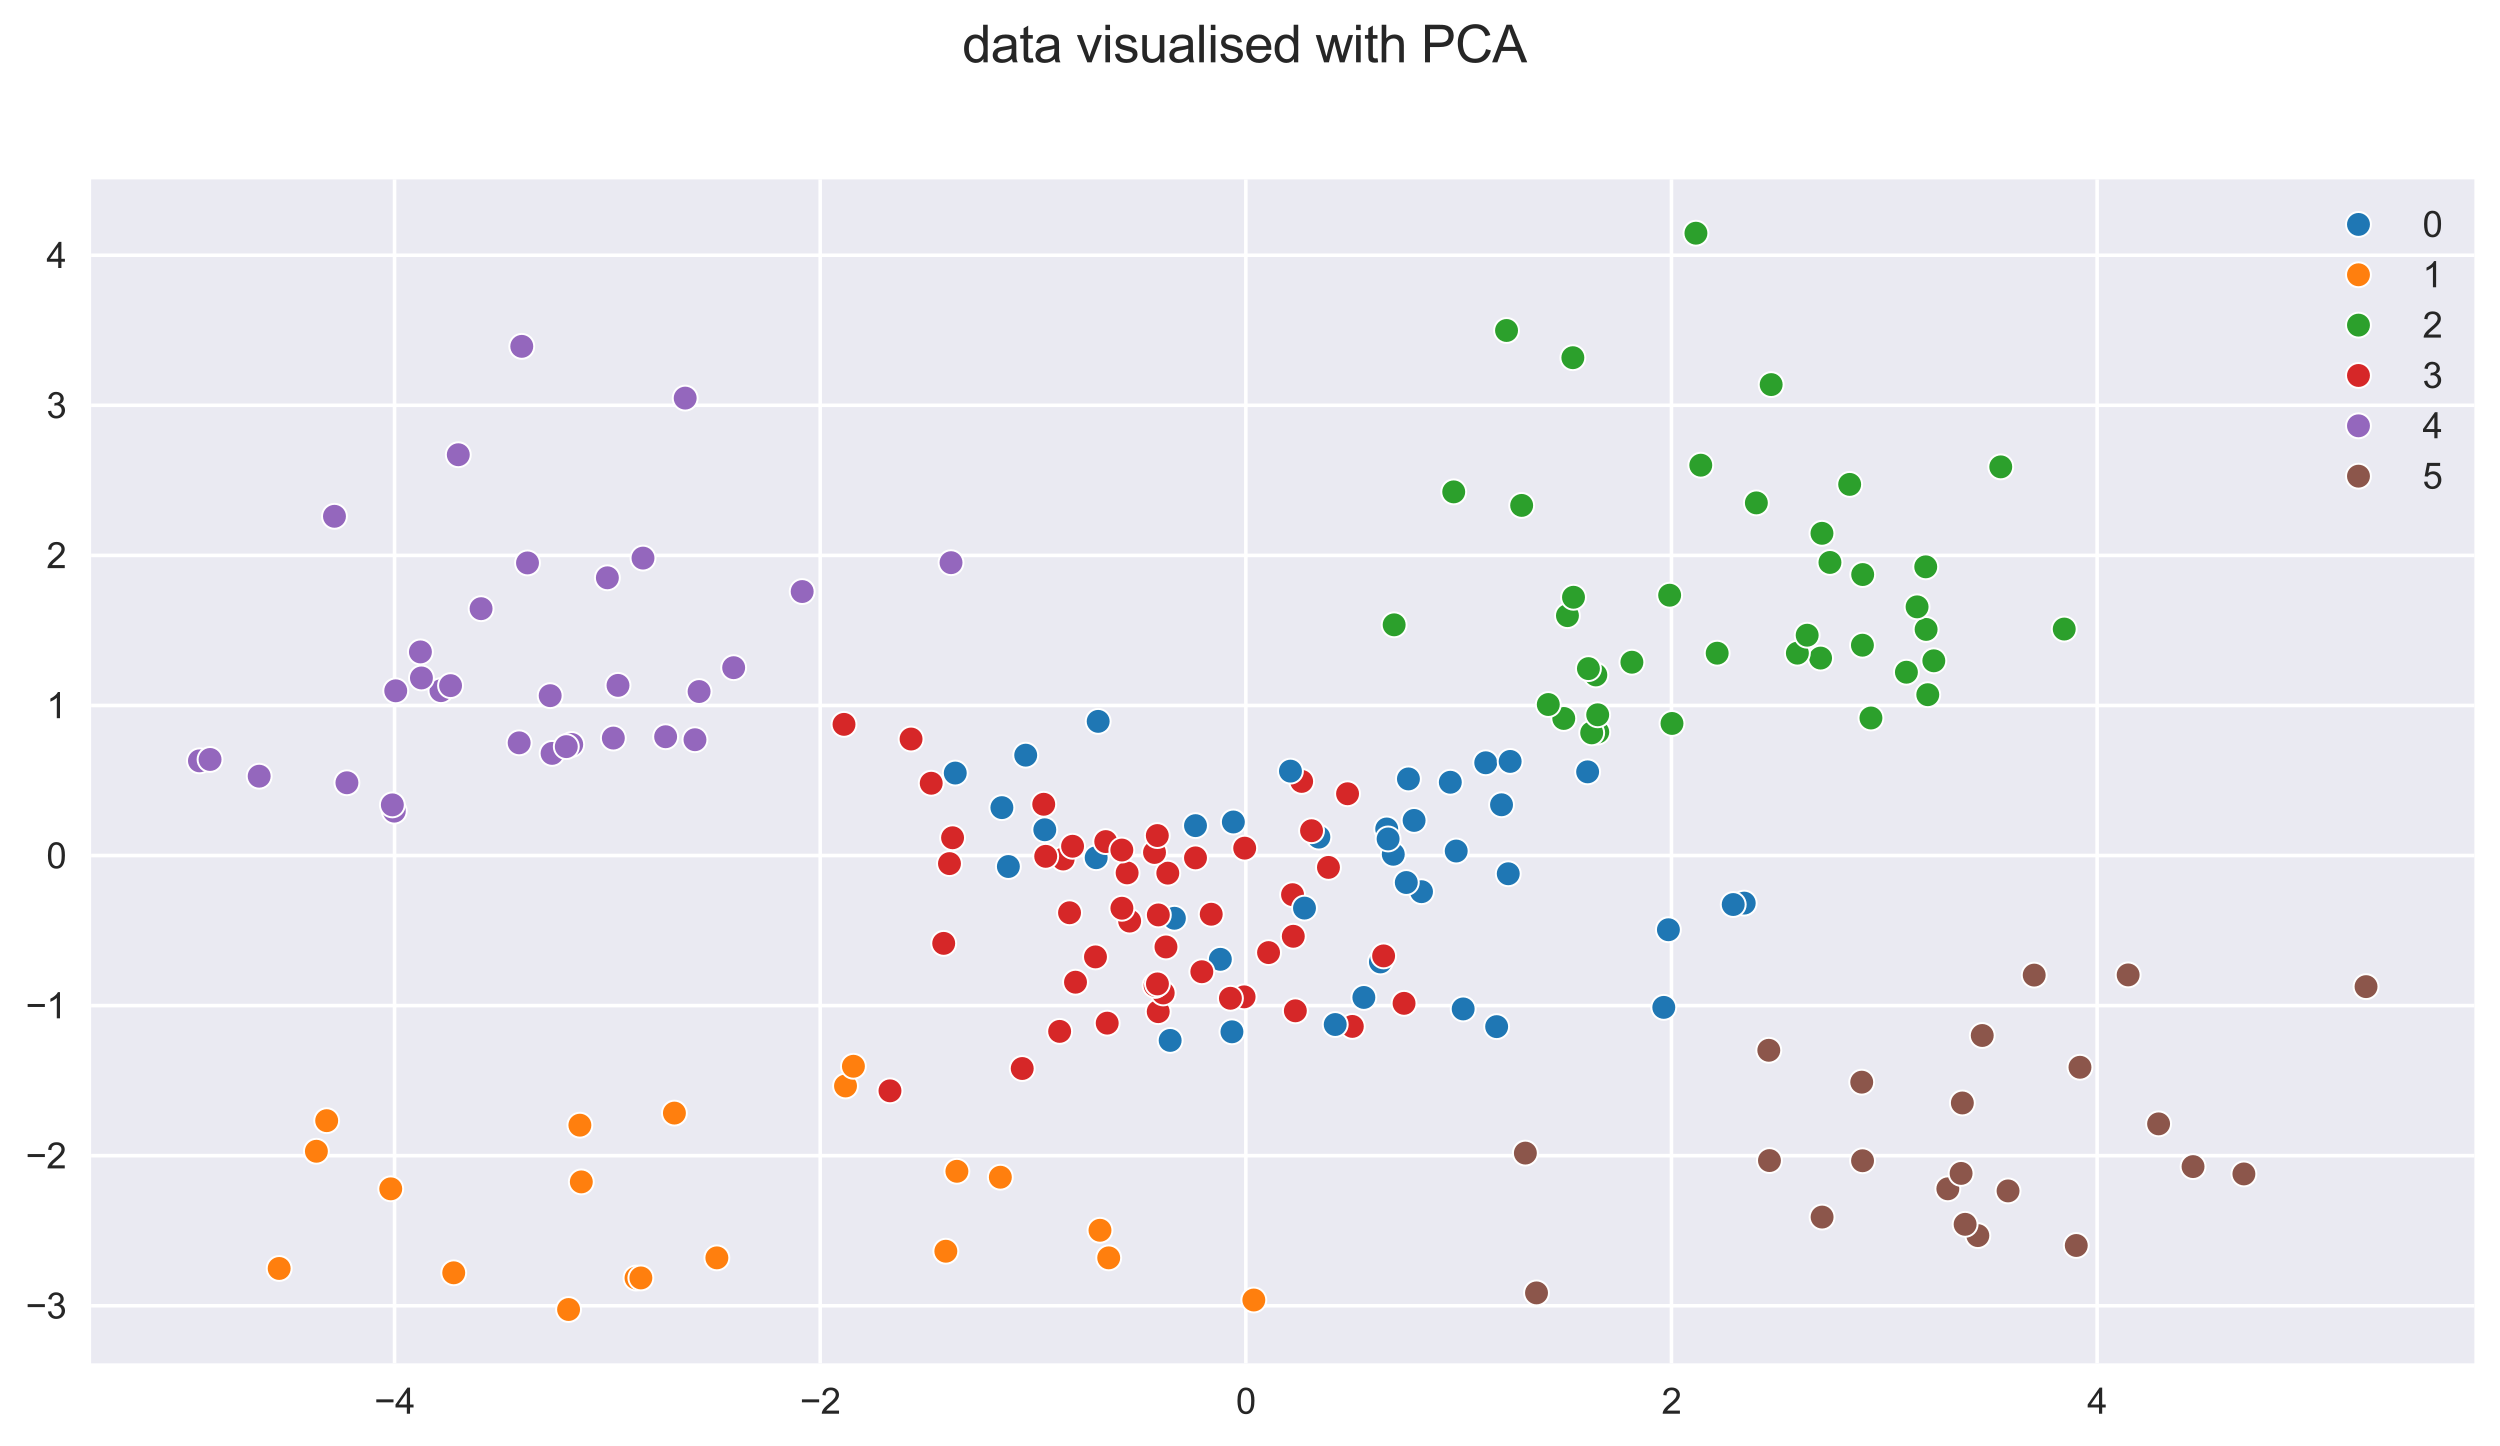 <?xml version="1.0" encoding="utf-8" standalone="no"?>
<!DOCTYPE svg PUBLIC "-//W3C//DTD SVG 1.1//EN"
  "http://www.w3.org/Graphics/SVG/1.1/DTD/svg11.dtd">
<svg xmlns:xlink="http://www.w3.org/1999/xlink" width="702.402pt" height="406.385pt" viewBox="0 0 702.402 406.385" xmlns="http://www.w3.org/2000/svg" version="1.1">
 <defs>
  <style type="text/css">*{stroke-linejoin: round; stroke-linecap: butt}</style>
 </defs>
 <g id="figure_1">
  <g id="patch_1">
   <path d="M 0 406.385 
L 702.402 406.385 
L 702.402 0 
L 0 0 
z
" style="fill: #ffffff"/>
  </g>
  <g id="axes_1">
   <g id="patch_2">
    <path d="M 25.602 383.04 
L 695.202 383.04 
L 695.202 50.4 
L 25.602 50.4 
z
" style="fill: #eaeaf2"/>
   </g>
   <g id="matplotlib.axis_1">
    <g id="xtick_1">
     <g id="line2d_1">
      <path d="M 110.854 383.04 
L 110.854 50.4 
" clip-path="url(#p7a81f9bb4f)" style="fill: none; stroke: #ffffff; stroke-linecap: round"/>
     </g>
     <g id="text_1">
      <!-- −4 -->
      <g style="fill: #262626" transform="translate(105.153 397.198) scale(0.1 -0.1)">
       <defs>
        <path id="ArialMT-2212" d="M 3381 1997 
L 356 1997 
L 356 2522 
L 3381 2522 
L 3381 1997 
z
" transform="scale(0.016)"/>
        <path id="ArialMT-34" d="M 2069 0 
L 2069 1097 
L 81 1097 
L 81 1613 
L 2172 4581 
L 2631 4581 
L 2631 1613 
L 3250 1613 
L 3250 1097 
L 2631 1097 
L 2631 0 
L 2069 0 
z
M 2069 1613 
L 2069 3678 
L 634 1613 
L 2069 1613 
z
" transform="scale(0.016)"/>
       </defs>
       <use xlink:href="#ArialMT-2212"/>
       <use xlink:href="#ArialMT-34" x="58.398"/>
      </g>
     </g>
    </g>
    <g id="xtick_2">
     <g id="line2d_2">
      <path d="M 230.441 383.04 
L 230.441 50.4 
" clip-path="url(#p7a81f9bb4f)" style="fill: none; stroke: #ffffff; stroke-linecap: round"/>
     </g>
     <g id="text_2">
      <!-- −2 -->
      <g style="fill: #262626" transform="translate(224.74 397.198) scale(0.1 -0.1)">
       <defs>
        <path id="ArialMT-32" d="M 3222 541 
L 3222 0 
L 194 0 
Q 188 203 259 391 
Q 375 700 629 1000 
Q 884 1300 1366 1694 
Q 2113 2306 2375 2664 
Q 2638 3022 2638 3341 
Q 2638 3675 2398 3904 
Q 2159 4134 1775 4134 
Q 1369 4134 1125 3890 
Q 881 3647 878 3216 
L 300 3275 
Q 359 3922 746 4261 
Q 1134 4600 1788 4600 
Q 2447 4600 2831 4234 
Q 3216 3869 3216 3328 
Q 3216 3053 3103 2787 
Q 2991 2522 2730 2228 
Q 2469 1934 1863 1422 
Q 1356 997 1212 845 
Q 1069 694 975 541 
L 3222 541 
z
" transform="scale(0.016)"/>
       </defs>
       <use xlink:href="#ArialMT-2212"/>
       <use xlink:href="#ArialMT-32" x="58.398"/>
      </g>
     </g>
    </g>
    <g id="xtick_3">
     <g id="line2d_3">
      <path d="M 350.029 383.04 
L 350.029 50.4 
" clip-path="url(#p7a81f9bb4f)" style="fill: none; stroke: #ffffff; stroke-linecap: round"/>
     </g>
     <g id="text_3">
      <!-- 0 -->
      <g style="fill: #262626" transform="translate(347.248 397.198) scale(0.1 -0.1)">
       <defs>
        <path id="ArialMT-30" d="M 266 2259 
Q 266 3072 433 3567 
Q 600 4063 929 4331 
Q 1259 4600 1759 4600 
Q 2128 4600 2406 4451 
Q 2684 4303 2865 4023 
Q 3047 3744 3150 3342 
Q 3253 2941 3253 2259 
Q 3253 1453 3087 958 
Q 2922 463 2592 192 
Q 2263 -78 1759 -78 
Q 1097 -78 719 397 
Q 266 969 266 2259 
z
M 844 2259 
Q 844 1131 1108 757 
Q 1372 384 1759 384 
Q 2147 384 2411 759 
Q 2675 1134 2675 2259 
Q 2675 3391 2411 3762 
Q 2147 4134 1753 4134 
Q 1366 4134 1134 3806 
Q 844 3388 844 2259 
z
" transform="scale(0.016)"/>
       </defs>
       <use xlink:href="#ArialMT-30"/>
      </g>
     </g>
    </g>
    <g id="xtick_4">
     <g id="line2d_4">
      <path d="M 469.616 383.04 
L 469.616 50.4 
" clip-path="url(#p7a81f9bb4f)" style="fill: none; stroke: #ffffff; stroke-linecap: round"/>
     </g>
     <g id="text_4">
      <!-- 2 -->
      <g style="fill: #262626" transform="translate(466.836 397.198) scale(0.1 -0.1)">
       <use xlink:href="#ArialMT-32"/>
      </g>
     </g>
    </g>
    <g id="xtick_5">
     <g id="line2d_5">
      <path d="M 589.204 383.04 
L 589.204 50.4 
" clip-path="url(#p7a81f9bb4f)" style="fill: none; stroke: #ffffff; stroke-linecap: round"/>
     </g>
     <g id="text_5">
      <!-- 4 -->
      <g style="fill: #262626" transform="translate(586.423 397.198) scale(0.1 -0.1)">
       <use xlink:href="#ArialMT-34"/>
      </g>
     </g>
    </g>
   </g>
   <g id="matplotlib.axis_2">
    <g id="ytick_1">
     <g id="line2d_6">
      <path d="M 25.602 366.866 
L 695.202 366.866 
" clip-path="url(#p7a81f9bb4f)" style="fill: none; stroke: #ffffff; stroke-linecap: round"/>
     </g>
     <g id="text_6">
      <!-- −3 -->
      <g style="fill: #262626" transform="translate(7.2 370.445) scale(0.1 -0.1)">
       <defs>
        <path id="ArialMT-33" d="M 269 1209 
L 831 1284 
Q 928 806 1161 595 
Q 1394 384 1728 384 
Q 2125 384 2398 659 
Q 2672 934 2672 1341 
Q 2672 1728 2419 1979 
Q 2166 2231 1775 2231 
Q 1616 2231 1378 2169 
L 1441 2663 
Q 1497 2656 1531 2656 
Q 1891 2656 2178 2843 
Q 2466 3031 2466 3422 
Q 2466 3731 2256 3934 
Q 2047 4138 1716 4138 
Q 1388 4138 1169 3931 
Q 950 3725 888 3313 
L 325 3413 
Q 428 3978 793 4289 
Q 1159 4600 1703 4600 
Q 2078 4600 2393 4439 
Q 2709 4278 2876 4000 
Q 3044 3722 3044 3409 
Q 3044 3113 2884 2869 
Q 2725 2625 2413 2481 
Q 2819 2388 3044 2092 
Q 3269 1797 3269 1353 
Q 3269 753 2831 336 
Q 2394 -81 1725 -81 
Q 1122 -81 723 278 
Q 325 638 269 1209 
z
" transform="scale(0.016)"/>
       </defs>
       <use xlink:href="#ArialMT-2212"/>
       <use xlink:href="#ArialMT-33" x="58.398"/>
      </g>
     </g>
    </g>
    <g id="ytick_2">
     <g id="line2d_7">
      <path d="M 25.602 324.701 
L 695.202 324.701 
" clip-path="url(#p7a81f9bb4f)" style="fill: none; stroke: #ffffff; stroke-linecap: round"/>
     </g>
     <g id="text_7">
      <!-- −2 -->
      <g style="fill: #262626" transform="translate(7.2 328.28) scale(0.1 -0.1)">
       <use xlink:href="#ArialMT-2212"/>
       <use xlink:href="#ArialMT-32" x="58.398"/>
      </g>
     </g>
    </g>
    <g id="ytick_3">
     <g id="line2d_8">
      <path d="M 25.602 282.536 
L 695.202 282.536 
" clip-path="url(#p7a81f9bb4f)" style="fill: none; stroke: #ffffff; stroke-linecap: round"/>
     </g>
     <g id="text_8">
      <!-- −1 -->
      <g style="fill: #262626" transform="translate(7.2 286.115) scale(0.1 -0.1)">
       <defs>
        <path id="ArialMT-31" d="M 2384 0 
L 1822 0 
L 1822 3584 
Q 1619 3391 1289 3197 
Q 959 3003 697 2906 
L 697 3450 
Q 1169 3672 1522 3987 
Q 1875 4303 2022 4600 
L 2384 4600 
L 2384 0 
z
" transform="scale(0.016)"/>
       </defs>
       <use xlink:href="#ArialMT-2212"/>
       <use xlink:href="#ArialMT-31" x="58.398"/>
      </g>
     </g>
    </g>
    <g id="ytick_4">
     <g id="line2d_9">
      <path d="M 25.602 240.371 
L 695.202 240.371 
" clip-path="url(#p7a81f9bb4f)" style="fill: none; stroke: #ffffff; stroke-linecap: round"/>
     </g>
     <g id="text_9">
      <!-- 0 -->
      <g style="fill: #262626" transform="translate(13.041 243.95) scale(0.1 -0.1)">
       <use xlink:href="#ArialMT-30"/>
      </g>
     </g>
    </g>
    <g id="ytick_5">
     <g id="line2d_10">
      <path d="M 25.602 198.207 
L 695.202 198.207 
" clip-path="url(#p7a81f9bb4f)" style="fill: none; stroke: #ffffff; stroke-linecap: round"/>
     </g>
     <g id="text_10">
      <!-- 1 -->
      <g style="fill: #262626" transform="translate(13.041 201.785) scale(0.1 -0.1)">
       <use xlink:href="#ArialMT-31"/>
      </g>
     </g>
    </g>
    <g id="ytick_6">
     <g id="line2d_11">
      <path d="M 25.602 156.042 
L 695.202 156.042 
" clip-path="url(#p7a81f9bb4f)" style="fill: none; stroke: #ffffff; stroke-linecap: round"/>
     </g>
     <g id="text_11">
      <!-- 2 -->
      <g style="fill: #262626" transform="translate(13.041 159.62) scale(0.1 -0.1)">
       <use xlink:href="#ArialMT-32"/>
      </g>
     </g>
    </g>
    <g id="ytick_7">
     <g id="line2d_12">
      <path d="M 25.602 113.877 
L 695.202 113.877 
" clip-path="url(#p7a81f9bb4f)" style="fill: none; stroke: #ffffff; stroke-linecap: round"/>
     </g>
     <g id="text_12">
      <!-- 3 -->
      <g style="fill: #262626" transform="translate(13.041 117.456) scale(0.1 -0.1)">
       <use xlink:href="#ArialMT-33"/>
      </g>
     </g>
    </g>
    <g id="ytick_8">
     <g id="line2d_13">
      <path d="M 25.602 71.712 
L 695.202 71.712 
" clip-path="url(#p7a81f9bb4f)" style="fill: none; stroke: #ffffff; stroke-linecap: round"/>
     </g>
     <g id="text_13">
      <!-- 4 -->
      <g style="fill: #262626" transform="translate(13.041 75.291) scale(0.1 -0.1)">
       <use xlink:href="#ArialMT-34"/>
      </g>
     </g>
    </g>
   </g>
   <g id="PathCollection_1">
    <defs>
     <path id="C0_0_b4f65a41ce" d="M 0 3.5 
C 0.928 3.5 1.819 3.131 2.475 2.475 
C 3.131 1.819 3.5 0.928 3.5 -0 
C 3.5 -0.928 3.131 -1.819 2.475 -2.475 
C 1.819 -3.131 0.928 -3.5 0 -3.5 
C -0.928 -3.5 -1.819 -3.131 -2.475 -2.475 
C -3.131 -1.819 -3.5 -0.928 -3.5 0 
C -3.5 0.928 -3.131 1.819 -2.475 2.475 
C -1.819 3.131 -0.928 3.5 0 3.5 
z
"/>
    </defs>
    <g clip-path="url(#p7a81f9bb4f)">
     <use xlink:href="#C0_0_b4f65a41ce" x="431.701" y="363.254" style="fill: #8c564b; stroke: #ffffff; stroke-width: 0.56"/>
    </g>
    <g clip-path="url(#p7a81f9bb4f)">
     <use xlink:href="#C0_0_b4f65a41ce" x="583.35" y="349.933" style="fill: #8c564b; stroke: #ffffff; stroke-width: 0.56"/>
    </g>
    <g clip-path="url(#p7a81f9bb4f)">
     <use xlink:href="#C0_0_b4f65a41ce" x="201.413" y="353.409" style="fill: #ff7f0e; stroke: #ffffff; stroke-width: 0.56"/>
    </g>
    <g clip-path="url(#p7a81f9bb4f)">
     <use xlink:href="#C0_0_b4f65a41ce" x="555.696" y="347.155" style="fill: #8c564b; stroke: #ffffff; stroke-width: 0.56"/>
    </g>
    <g clip-path="url(#p7a81f9bb4f)">
     <use xlink:href="#C0_0_b4f65a41ce" x="352.277" y="365.251" style="fill: #ff7f0e; stroke: #ffffff; stroke-width: 0.56"/>
    </g>
    <g clip-path="url(#p7a81f9bb4f)">
     <use xlink:href="#C0_0_b4f65a41ce" x="552.123" y="343.987" style="fill: #8c564b; stroke: #ffffff; stroke-width: 0.56"/>
    </g>
    <g clip-path="url(#p7a81f9bb4f)">
     <use xlink:href="#C0_0_b4f65a41ce" x="127.48" y="357.605" style="fill: #ff7f0e; stroke: #ffffff; stroke-width: 0.56"/>
    </g>
    <g clip-path="url(#p7a81f9bb4f)">
     <use xlink:href="#C0_0_b4f65a41ce" x="630.447" y="329.83" style="fill: #8c564b; stroke: #ffffff; stroke-width: 0.56"/>
    </g>
    <g clip-path="url(#p7a81f9bb4f)">
     <use xlink:href="#C0_0_b4f65a41ce" x="78.438" y="356.389" style="fill: #ff7f0e; stroke: #ffffff; stroke-width: 0.56"/>
    </g>
    <g clip-path="url(#p7a81f9bb4f)">
     <use xlink:href="#C0_0_b4f65a41ce" x="511.939" y="341.949" style="fill: #8c564b; stroke: #ffffff; stroke-width: 0.56"/>
    </g>
    <g clip-path="url(#p7a81f9bb4f)">
     <use xlink:href="#C0_0_b4f65a41ce" x="159.748" y="367.92" style="fill: #ff7f0e; stroke: #ffffff; stroke-width: 0.56"/>
    </g>
    <g clip-path="url(#p7a81f9bb4f)">
     <use xlink:href="#C0_0_b4f65a41ce" x="616.16" y="327.768" style="fill: #8c564b; stroke: #ffffff; stroke-width: 0.56"/>
    </g>
    <g clip-path="url(#p7a81f9bb4f)">
     <use xlink:href="#C0_0_b4f65a41ce" x="178.695" y="359.087" style="fill: #ff7f0e; stroke: #ffffff; stroke-width: 0.56"/>
    </g>
    <g clip-path="url(#p7a81f9bb4f)">
     <use xlink:href="#C0_0_b4f65a41ce" x="547.267" y="334.01" style="fill: #8c564b; stroke: #ffffff; stroke-width: 0.56"/>
    </g>
    <g clip-path="url(#p7a81f9bb4f)">
     <use xlink:href="#C0_0_b4f65a41ce" x="180.059" y="359.048" style="fill: #ff7f0e; stroke: #ffffff; stroke-width: 0.56"/>
    </g>
    <g clip-path="url(#p7a81f9bb4f)">
     <use xlink:href="#C0_0_b4f65a41ce" x="564.184" y="334.599" style="fill: #8c564b; stroke: #ffffff; stroke-width: 0.56"/>
    </g>
    <g clip-path="url(#p7a81f9bb4f)">
     <use xlink:href="#C0_0_b4f65a41ce" x="311.504" y="353.408" style="fill: #ff7f0e; stroke: #ffffff; stroke-width: 0.56"/>
    </g>
    <g clip-path="url(#p7a81f9bb4f)">
     <use xlink:href="#C0_0_b4f65a41ce" x="550.99" y="329.68" style="fill: #8c564b; stroke: #ffffff; stroke-width: 0.56"/>
    </g>
    <g clip-path="url(#p7a81f9bb4f)">
     <use xlink:href="#C0_0_b4f65a41ce" x="265.743" y="351.547" style="fill: #ff7f0e; stroke: #ffffff; stroke-width: 0.56"/>
    </g>
    <g clip-path="url(#p7a81f9bb4f)">
     <use xlink:href="#C0_0_b4f65a41ce" x="606.483" y="315.763" style="fill: #8c564b; stroke: #ffffff; stroke-width: 0.56"/>
    </g>
    <g clip-path="url(#p7a81f9bb4f)">
     <use xlink:href="#C0_0_b4f65a41ce" x="309.054" y="345.661" style="fill: #ff7f0e; stroke: #ffffff; stroke-width: 0.56"/>
    </g>
    <g clip-path="url(#p7a81f9bb4f)">
     <use xlink:href="#C0_0_b4f65a41ce" x="523.303" y="326.123" style="fill: #8c564b; stroke: #ffffff; stroke-width: 0.56"/>
    </g>
    <g clip-path="url(#p7a81f9bb4f)">
     <use xlink:href="#C0_0_b4f65a41ce" x="109.782" y="334.015" style="fill: #ff7f0e; stroke: #ffffff; stroke-width: 0.56"/>
    </g>
    <g clip-path="url(#p7a81f9bb4f)">
     <use xlink:href="#C0_0_b4f65a41ce" x="497.15" y="326.074" style="fill: #8c564b; stroke: #ffffff; stroke-width: 0.56"/>
    </g>
    <g clip-path="url(#p7a81f9bb4f)">
     <use xlink:href="#C0_0_b4f65a41ce" x="163.326" y="332.067" style="fill: #ff7f0e; stroke: #ffffff; stroke-width: 0.56"/>
    </g>
    <g clip-path="url(#p7a81f9bb4f)">
     <use xlink:href="#C0_0_b4f65a41ce" x="551.345" y="309.891" style="fill: #8c564b; stroke: #ffffff; stroke-width: 0.56"/>
    </g>
    <g clip-path="url(#p7a81f9bb4f)">
     <use xlink:href="#C0_0_b4f65a41ce" x="281.059" y="330.752" style="fill: #ff7f0e; stroke: #ffffff; stroke-width: 0.56"/>
    </g>
    <g clip-path="url(#p7a81f9bb4f)">
     <use xlink:href="#C0_0_b4f65a41ce" x="428.57" y="323.973" style="fill: #8c564b; stroke: #ffffff; stroke-width: 0.56"/>
    </g>
    <g clip-path="url(#p7a81f9bb4f)">
     <use xlink:href="#C0_0_b4f65a41ce" x="268.85" y="329.087" style="fill: #ff7f0e; stroke: #ffffff; stroke-width: 0.56"/>
    </g>
    <g clip-path="url(#p7a81f9bb4f)">
     <use xlink:href="#C0_0_b4f65a41ce" x="584.391" y="299.861" style="fill: #8c564b; stroke: #ffffff; stroke-width: 0.56"/>
    </g>
    <g clip-path="url(#p7a81f9bb4f)">
     <use xlink:href="#C0_0_b4f65a41ce" x="88.893" y="323.458" style="fill: #ff7f0e; stroke: #ffffff; stroke-width: 0.56"/>
    </g>
    <g clip-path="url(#p7a81f9bb4f)">
     <use xlink:href="#C0_0_b4f65a41ce" x="523.072" y="304.046" style="fill: #8c564b; stroke: #ffffff; stroke-width: 0.56"/>
    </g>
    <g clip-path="url(#p7a81f9bb4f)">
     <use xlink:href="#C0_0_b4f65a41ce" x="91.785" y="314.862" style="fill: #ff7f0e; stroke: #ffffff; stroke-width: 0.56"/>
    </g>
    <g clip-path="url(#p7a81f9bb4f)">
     <use xlink:href="#C0_0_b4f65a41ce" x="664.765" y="277.204" style="fill: #8c564b; stroke: #ffffff; stroke-width: 0.56"/>
    </g>
    <g clip-path="url(#p7a81f9bb4f)">
     <use xlink:href="#C0_0_b4f65a41ce" x="162.924" y="316.13" style="fill: #ff7f0e; stroke: #ffffff; stroke-width: 0.56"/>
    </g>
    <g clip-path="url(#p7a81f9bb4f)">
     <use xlink:href="#C0_0_b4f65a41ce" x="556.933" y="290.933" style="fill: #8c564b; stroke: #ffffff; stroke-width: 0.56"/>
    </g>
    <g clip-path="url(#p7a81f9bb4f)">
     <use xlink:href="#C0_0_b4f65a41ce" x="189.484" y="312.734" style="fill: #ff7f0e; stroke: #ffffff; stroke-width: 0.56"/>
    </g>
    <g clip-path="url(#p7a81f9bb4f)">
     <use xlink:href="#C0_0_b4f65a41ce" x="496.963" y="295.089" style="fill: #8c564b; stroke: #ffffff; stroke-width: 0.56"/>
    </g>
    <g clip-path="url(#p7a81f9bb4f)">
     <use xlink:href="#C0_0_b4f65a41ce" x="237.558" y="305.113" style="fill: #ff7f0e; stroke: #ffffff; stroke-width: 0.56"/>
    </g>
    <g clip-path="url(#p7a81f9bb4f)">
     <use xlink:href="#C0_0_b4f65a41ce" x="571.531" y="273.964" style="fill: #8c564b; stroke: #ffffff; stroke-width: 0.56"/>
    </g>
    <g clip-path="url(#p7a81f9bb4f)">
     <use xlink:href="#C0_0_b4f65a41ce" x="250.049" y="306.479" style="fill: #d62728; stroke: #ffffff; stroke-width: 0.56"/>
    </g>
    <g clip-path="url(#p7a81f9bb4f)">
     <use xlink:href="#C0_0_b4f65a41ce" x="597.928" y="273.912" style="fill: #8c564b; stroke: #ffffff; stroke-width: 0.56"/>
    </g>
    <g clip-path="url(#p7a81f9bb4f)">
     <use xlink:href="#C0_0_b4f65a41ce" x="287.204" y="300.21" style="fill: #d62728; stroke: #ffffff; stroke-width: 0.56"/>
    </g>
    <g clip-path="url(#p7a81f9bb4f)">
     <use xlink:href="#C0_0_b4f65a41ce" x="420.5" y="288.443" style="fill: #1f77b4; stroke: #ffffff; stroke-width: 0.56"/>
    </g>
    <g clip-path="url(#p7a81f9bb4f)">
     <use xlink:href="#C0_0_b4f65a41ce" x="239.778" y="299.58" style="fill: #ff7f0e; stroke: #ffffff; stroke-width: 0.56"/>
    </g>
    <g clip-path="url(#p7a81f9bb4f)">
     <use xlink:href="#C0_0_b4f65a41ce" x="467.461" y="283.033" style="fill: #1f77b4; stroke: #ffffff; stroke-width: 0.56"/>
    </g>
    <g clip-path="url(#p7a81f9bb4f)">
     <use xlink:href="#C0_0_b4f65a41ce" x="379.947" y="288.383" style="fill: #d62728; stroke: #ffffff; stroke-width: 0.56"/>
    </g>
    <g clip-path="url(#p7a81f9bb4f)">
     <use xlink:href="#C0_0_b4f65a41ce" x="375.144" y="287.85" style="fill: #1f77b4; stroke: #ffffff; stroke-width: 0.56"/>
    </g>
    <g clip-path="url(#p7a81f9bb4f)">
     <use xlink:href="#C0_0_b4f65a41ce" x="346.128" y="289.898" style="fill: #1f77b4; stroke: #ffffff; stroke-width: 0.56"/>
    </g>
    <g clip-path="url(#p7a81f9bb4f)">
     <use xlink:href="#C0_0_b4f65a41ce" x="328.77" y="292.317" style="fill: #1f77b4; stroke: #ffffff; stroke-width: 0.56"/>
    </g>
    <g clip-path="url(#p7a81f9bb4f)">
     <use xlink:href="#C0_0_b4f65a41ce" x="363.942" y="283.999" style="fill: #d62728; stroke: #ffffff; stroke-width: 0.56"/>
    </g>
    <g clip-path="url(#p7a81f9bb4f)">
     <use xlink:href="#C0_0_b4f65a41ce" x="411.095" y="283.47" style="fill: #1f77b4; stroke: #ffffff; stroke-width: 0.56"/>
    </g>
    <g clip-path="url(#p7a81f9bb4f)">
     <use xlink:href="#C0_0_b4f65a41ce" x="383.19" y="280.244" style="fill: #1f77b4; stroke: #ffffff; stroke-width: 0.56"/>
    </g>
    <g clip-path="url(#p7a81f9bb4f)">
     <use xlink:href="#C0_0_b4f65a41ce" x="394.487" y="281.9" style="fill: #d62728; stroke: #ffffff; stroke-width: 0.56"/>
    </g>
    <g clip-path="url(#p7a81f9bb4f)">
     <use xlink:href="#C0_0_b4f65a41ce" x="325.416" y="284.235" style="fill: #d62728; stroke: #ffffff; stroke-width: 0.56"/>
    </g>
    <g clip-path="url(#p7a81f9bb4f)">
     <use xlink:href="#C0_0_b4f65a41ce" x="311.082" y="287.464" style="fill: #d62728; stroke: #ffffff; stroke-width: 0.56"/>
    </g>
    <g clip-path="url(#p7a81f9bb4f)">
     <use xlink:href="#C0_0_b4f65a41ce" x="349.545" y="280.079" style="fill: #d62728; stroke: #ffffff; stroke-width: 0.56"/>
    </g>
    <g clip-path="url(#p7a81f9bb4f)">
     <use xlink:href="#C0_0_b4f65a41ce" x="297.717" y="289.78" style="fill: #d62728; stroke: #ffffff; stroke-width: 0.56"/>
    </g>
    <g clip-path="url(#p7a81f9bb4f)">
     <use xlink:href="#C0_0_b4f65a41ce" x="387.839" y="270.267" style="fill: #1f77b4; stroke: #ffffff; stroke-width: 0.56"/>
    </g>
    <g clip-path="url(#p7a81f9bb4f)">
     <use xlink:href="#C0_0_b4f65a41ce" x="326.816" y="278.981" style="fill: #d62728; stroke: #ffffff; stroke-width: 0.56"/>
    </g>
    <g clip-path="url(#p7a81f9bb4f)">
     <use xlink:href="#C0_0_b4f65a41ce" x="345.698" y="280.476" style="fill: #d62728; stroke: #ffffff; stroke-width: 0.56"/>
    </g>
    <g clip-path="url(#p7a81f9bb4f)">
     <use xlink:href="#C0_0_b4f65a41ce" x="468.758" y="261.221" style="fill: #1f77b4; stroke: #ffffff; stroke-width: 0.56"/>
    </g>
    <g clip-path="url(#p7a81f9bb4f)">
     <use xlink:href="#C0_0_b4f65a41ce" x="324.535" y="276.867" style="fill: #d62728; stroke: #ffffff; stroke-width: 0.56"/>
    </g>
    <g clip-path="url(#p7a81f9bb4f)">
     <use xlink:href="#C0_0_b4f65a41ce" x="388.741" y="268.572" style="fill: #d62728; stroke: #ffffff; stroke-width: 0.56"/>
    </g>
    <g clip-path="url(#p7a81f9bb4f)">
     <use xlink:href="#C0_0_b4f65a41ce" x="325.194" y="276.442" style="fill: #d62728; stroke: #ffffff; stroke-width: 0.56"/>
    </g>
    <g clip-path="url(#p7a81f9bb4f)">
     <use xlink:href="#C0_0_b4f65a41ce" x="490.061" y="253.737" style="fill: #1f77b4; stroke: #ffffff; stroke-width: 0.56"/>
    </g>
    <g clip-path="url(#p7a81f9bb4f)">
     <use xlink:href="#C0_0_b4f65a41ce" x="356.415" y="267.64" style="fill: #d62728; stroke: #ffffff; stroke-width: 0.56"/>
    </g>
    <g clip-path="url(#p7a81f9bb4f)">
     <use xlink:href="#C0_0_b4f65a41ce" x="302.175" y="275.961" style="fill: #d62728; stroke: #ffffff; stroke-width: 0.56"/>
    </g>
    <g clip-path="url(#p7a81f9bb4f)">
     <use xlink:href="#C0_0_b4f65a41ce" x="486.966" y="254.136" style="fill: #1f77b4; stroke: #ffffff; stroke-width: 0.56"/>
    </g>
    <g clip-path="url(#p7a81f9bb4f)">
     <use xlink:href="#C0_0_b4f65a41ce" x="342.87" y="269.533" style="fill: #1f77b4; stroke: #ffffff; stroke-width: 0.56"/>
    </g>
    <g clip-path="url(#p7a81f9bb4f)">
     <use xlink:href="#C0_0_b4f65a41ce" x="337.667" y="273.02" style="fill: #d62728; stroke: #ffffff; stroke-width: 0.56"/>
    </g>
    <g clip-path="url(#p7a81f9bb4f)">
     <use xlink:href="#C0_0_b4f65a41ce" x="307.788" y="268.851" style="fill: #d62728; stroke: #ffffff; stroke-width: 0.56"/>
    </g>
    <g clip-path="url(#p7a81f9bb4f)">
     <use xlink:href="#C0_0_b4f65a41ce" x="327.591" y="266.057" style="fill: #d62728; stroke: #ffffff; stroke-width: 0.56"/>
    </g>
    <g clip-path="url(#p7a81f9bb4f)">
     <use xlink:href="#C0_0_b4f65a41ce" x="363.366" y="263.061" style="fill: #d62728; stroke: #ffffff; stroke-width: 0.56"/>
    </g>
    <g clip-path="url(#p7a81f9bb4f)">
     <use xlink:href="#C0_0_b4f65a41ce" x="317.385" y="258.79" style="fill: #d62728; stroke: #ffffff; stroke-width: 0.56"/>
    </g>
    <g clip-path="url(#p7a81f9bb4f)">
     <use xlink:href="#C0_0_b4f65a41ce" x="399.387" y="250.525" style="fill: #1f77b4; stroke: #ffffff; stroke-width: 0.56"/>
    </g>
    <g clip-path="url(#p7a81f9bb4f)">
     <use xlink:href="#C0_0_b4f65a41ce" x="363.153" y="251.368" style="fill: #d62728; stroke: #ffffff; stroke-width: 0.56"/>
    </g>
    <g clip-path="url(#p7a81f9bb4f)">
     <use xlink:href="#C0_0_b4f65a41ce" x="329.958" y="257.998" style="fill: #1f77b4; stroke: #ffffff; stroke-width: 0.56"/>
    </g>
    <g clip-path="url(#p7a81f9bb4f)">
     <use xlink:href="#C0_0_b4f65a41ce" x="395.112" y="247.953" style="fill: #1f77b4; stroke: #ffffff; stroke-width: 0.56"/>
    </g>
    <g clip-path="url(#p7a81f9bb4f)">
     <use xlink:href="#C0_0_b4f65a41ce" x="300.499" y="256.447" style="fill: #d62728; stroke: #ffffff; stroke-width: 0.56"/>
    </g>
    <g clip-path="url(#p7a81f9bb4f)">
     <use xlink:href="#C0_0_b4f65a41ce" x="340.306" y="256.865" style="fill: #d62728; stroke: #ffffff; stroke-width: 0.56"/>
    </g>
    <g clip-path="url(#p7a81f9bb4f)">
     <use xlink:href="#C0_0_b4f65a41ce" x="366.511" y="255.14" style="fill: #1f77b4; stroke: #ffffff; stroke-width: 0.56"/>
    </g>
    <g clip-path="url(#p7a81f9bb4f)">
     <use xlink:href="#C0_0_b4f65a41ce" x="265.144" y="265.05" style="fill: #d62728; stroke: #ffffff; stroke-width: 0.56"/>
    </g>
    <g clip-path="url(#p7a81f9bb4f)">
     <use xlink:href="#C0_0_b4f65a41ce" x="315.21" y="255.18" style="fill: #d62728; stroke: #ffffff; stroke-width: 0.56"/>
    </g>
    <g clip-path="url(#p7a81f9bb4f)">
     <use xlink:href="#C0_0_b4f65a41ce" x="423.763" y="245.492" style="fill: #1f77b4; stroke: #ffffff; stroke-width: 0.56"/>
    </g>
    <g clip-path="url(#p7a81f9bb4f)">
     <use xlink:href="#C0_0_b4f65a41ce" x="325.447" y="257.059" style="fill: #d62728; stroke: #ffffff; stroke-width: 0.56"/>
    </g>
    <g clip-path="url(#p7a81f9bb4f)">
     <use xlink:href="#C0_0_b4f65a41ce" x="373.246" y="243.707" style="fill: #d62728; stroke: #ffffff; stroke-width: 0.56"/>
    </g>
    <g clip-path="url(#p7a81f9bb4f)">
     <use xlink:href="#C0_0_b4f65a41ce" x="409.14" y="239.104" style="fill: #1f77b4; stroke: #ffffff; stroke-width: 0.56"/>
    </g>
    <g clip-path="url(#p7a81f9bb4f)">
     <use xlink:href="#C0_0_b4f65a41ce" x="391.457" y="240.016" style="fill: #1f77b4; stroke: #ffffff; stroke-width: 0.56"/>
    </g>
    <g clip-path="url(#p7a81f9bb4f)">
     <use xlink:href="#C0_0_b4f65a41ce" x="316.678" y="245.244" style="fill: #d62728; stroke: #ffffff; stroke-width: 0.56"/>
    </g>
    <g clip-path="url(#p7a81f9bb4f)">
     <use xlink:href="#C0_0_b4f65a41ce" x="328.107" y="245.32" style="fill: #d62728; stroke: #ffffff; stroke-width: 0.56"/>
    </g>
    <g clip-path="url(#p7a81f9bb4f)">
     <use xlink:href="#C0_0_b4f65a41ce" x="389.613" y="232.909" style="fill: #1f77b4; stroke: #ffffff; stroke-width: 0.56"/>
    </g>
    <g clip-path="url(#p7a81f9bb4f)">
     <use xlink:href="#C0_0_b4f65a41ce" x="335.89" y="241.031" style="fill: #d62728; stroke: #ffffff; stroke-width: 0.56"/>
    </g>
    <g clip-path="url(#p7a81f9bb4f)">
     <use xlink:href="#C0_0_b4f65a41ce" x="283.316" y="243.457" style="fill: #1f77b4; stroke: #ffffff; stroke-width: 0.56"/>
    </g>
    <g clip-path="url(#p7a81f9bb4f)">
     <use xlink:href="#C0_0_b4f65a41ce" x="307.981" y="240.98" style="fill: #1f77b4; stroke: #ffffff; stroke-width: 0.56"/>
    </g>
    <g clip-path="url(#p7a81f9bb4f)">
     <use xlink:href="#C0_0_b4f65a41ce" x="390.003" y="235.713" style="fill: #1f77b4; stroke: #ffffff; stroke-width: 0.56"/>
    </g>
    <g clip-path="url(#p7a81f9bb4f)">
     <use xlink:href="#C0_0_b4f65a41ce" x="324.372" y="239.508" style="fill: #d62728; stroke: #ffffff; stroke-width: 0.56"/>
    </g>
    <g clip-path="url(#p7a81f9bb4f)">
     <use xlink:href="#C0_0_b4f65a41ce" x="370.552" y="235.195" style="fill: #1f77b4; stroke: #ffffff; stroke-width: 0.56"/>
    </g>
    <g clip-path="url(#p7a81f9bb4f)">
     <use xlink:href="#C0_0_b4f65a41ce" x="298.705" y="241.347" style="fill: #d62728; stroke: #ffffff; stroke-width: 0.56"/>
    </g>
    <g clip-path="url(#p7a81f9bb4f)">
     <use xlink:href="#C0_0_b4f65a41ce" x="421.87" y="226.11" style="fill: #1f77b4; stroke: #ffffff; stroke-width: 0.56"/>
    </g>
    <g clip-path="url(#p7a81f9bb4f)">
     <use xlink:href="#C0_0_b4f65a41ce" x="335.889" y="231.972" style="fill: #1f77b4; stroke: #ffffff; stroke-width: 0.56"/>
    </g>
    <g clip-path="url(#p7a81f9bb4f)">
     <use xlink:href="#C0_0_b4f65a41ce" x="325.16" y="234.759" style="fill: #d62728; stroke: #ffffff; stroke-width: 0.56"/>
    </g>
    <g clip-path="url(#p7a81f9bb4f)">
     <use xlink:href="#C0_0_b4f65a41ce" x="349.708" y="238.301" style="fill: #d62728; stroke: #ffffff; stroke-width: 0.56"/>
    </g>
    <g clip-path="url(#p7a81f9bb4f)">
     <use xlink:href="#C0_0_b4f65a41ce" x="397.306" y="230.506" style="fill: #1f77b4; stroke: #ffffff; stroke-width: 0.56"/>
    </g>
    <g clip-path="url(#p7a81f9bb4f)">
     <use xlink:href="#C0_0_b4f65a41ce" x="368.491" y="233.397" style="fill: #d62728; stroke: #ffffff; stroke-width: 0.56"/>
    </g>
    <g clip-path="url(#p7a81f9bb4f)">
     <use xlink:href="#C0_0_b4f65a41ce" x="346.524" y="230.946" style="fill: #1f77b4; stroke: #ffffff; stroke-width: 0.56"/>
    </g>
    <g clip-path="url(#p7a81f9bb4f)">
     <use xlink:href="#C0_0_b4f65a41ce" x="301.35" y="237.767" style="fill: #d62728; stroke: #ffffff; stroke-width: 0.56"/>
    </g>
    <g clip-path="url(#p7a81f9bb4f)">
     <use xlink:href="#C0_0_b4f65a41ce" x="310.67" y="236.452" style="fill: #d62728; stroke: #ffffff; stroke-width: 0.56"/>
    </g>
    <g clip-path="url(#p7a81f9bb4f)">
     <use xlink:href="#C0_0_b4f65a41ce" x="266.766" y="242.64" style="fill: #d62728; stroke: #ffffff; stroke-width: 0.56"/>
    </g>
    <g clip-path="url(#p7a81f9bb4f)">
     <use xlink:href="#C0_0_b4f65a41ce" x="293.805" y="240.596" style="fill: #d62728; stroke: #ffffff; stroke-width: 0.56"/>
    </g>
    <g clip-path="url(#p7a81f9bb4f)">
     <use xlink:href="#C0_0_b4f65a41ce" x="315.189" y="238.829" style="fill: #d62728; stroke: #ffffff; stroke-width: 0.56"/>
    </g>
    <g clip-path="url(#p7a81f9bb4f)">
     <use xlink:href="#C0_0_b4f65a41ce" x="446.062" y="216.86" style="fill: #1f77b4; stroke: #ffffff; stroke-width: 0.56"/>
    </g>
    <g clip-path="url(#p7a81f9bb4f)">
     <use xlink:href="#C0_0_b4f65a41ce" x="293.543" y="233.129" style="fill: #1f77b4; stroke: #ffffff; stroke-width: 0.56"/>
    </g>
    <g clip-path="url(#p7a81f9bb4f)">
     <use xlink:href="#C0_0_b4f65a41ce" x="407.481" y="219.784" style="fill: #1f77b4; stroke: #ffffff; stroke-width: 0.56"/>
    </g>
    <g clip-path="url(#p7a81f9bb4f)">
     <use xlink:href="#C0_0_b4f65a41ce" x="417.433" y="214.309" style="fill: #1f77b4; stroke: #ffffff; stroke-width: 0.56"/>
    </g>
    <g clip-path="url(#p7a81f9bb4f)">
     <use xlink:href="#C0_0_b4f65a41ce" x="424.295" y="213.93" style="fill: #1f77b4; stroke: #ffffff; stroke-width: 0.56"/>
    </g>
    <g clip-path="url(#p7a81f9bb4f)">
     <use xlink:href="#C0_0_b4f65a41ce" x="267.635" y="235.376" style="fill: #d62728; stroke: #ffffff; stroke-width: 0.56"/>
    </g>
    <g clip-path="url(#p7a81f9bb4f)">
     <use xlink:href="#C0_0_b4f65a41ce" x="378.611" y="223.014" style="fill: #d62728; stroke: #ffffff; stroke-width: 0.56"/>
    </g>
    <g clip-path="url(#p7a81f9bb4f)">
     <use xlink:href="#C0_0_b4f65a41ce" x="293.246" y="225.969" style="fill: #d62728; stroke: #ffffff; stroke-width: 0.56"/>
    </g>
    <g clip-path="url(#p7a81f9bb4f)">
     <use xlink:href="#C0_0_b4f65a41ce" x="365.711" y="219.545" style="fill: #d62728; stroke: #ffffff; stroke-width: 0.56"/>
    </g>
    <g clip-path="url(#p7a81f9bb4f)">
     <use xlink:href="#C0_0_b4f65a41ce" x="395.714" y="218.846" style="fill: #1f77b4; stroke: #ffffff; stroke-width: 0.56"/>
    </g>
    <g clip-path="url(#p7a81f9bb4f)">
     <use xlink:href="#C0_0_b4f65a41ce" x="281.492" y="226.911" style="fill: #1f77b4; stroke: #ffffff; stroke-width: 0.56"/>
    </g>
    <g clip-path="url(#p7a81f9bb4f)">
     <use xlink:href="#C0_0_b4f65a41ce" x="362.566" y="216.657" style="fill: #1f77b4; stroke: #ffffff; stroke-width: 0.56"/>
    </g>
    <g clip-path="url(#p7a81f9bb4f)">
     <use xlink:href="#C0_0_b4f65a41ce" x="525.66" y="201.73" style="fill: #2ca02c; stroke: #ffffff; stroke-width: 0.56"/>
    </g>
    <g clip-path="url(#p7a81f9bb4f)">
     <use xlink:href="#C0_0_b4f65a41ce" x="268.392" y="217.197" style="fill: #1f77b4; stroke: #ffffff; stroke-width: 0.56"/>
    </g>
    <g clip-path="url(#p7a81f9bb4f)">
     <use xlink:href="#C0_0_b4f65a41ce" x="469.764" y="203.261" style="fill: #2ca02c; stroke: #ffffff; stroke-width: 0.56"/>
    </g>
    <g clip-path="url(#p7a81f9bb4f)">
     <use xlink:href="#C0_0_b4f65a41ce" x="261.636" y="220.062" style="fill: #d62728; stroke: #ffffff; stroke-width: 0.56"/>
    </g>
    <g clip-path="url(#p7a81f9bb4f)">
     <use xlink:href="#C0_0_b4f65a41ce" x="541.63" y="195.181" style="fill: #2ca02c; stroke: #ffffff; stroke-width: 0.56"/>
    </g>
    <g clip-path="url(#p7a81f9bb4f)">
     <use xlink:href="#C0_0_b4f65a41ce" x="110.781" y="227.897" style="fill: #9467bd; stroke: #ffffff; stroke-width: 0.56"/>
    </g>
    <g clip-path="url(#p7a81f9bb4f)">
     <use xlink:href="#C0_0_b4f65a41ce" x="448.908" y="205.682" style="fill: #2ca02c; stroke: #ffffff; stroke-width: 0.56"/>
    </g>
    <g clip-path="url(#p7a81f9bb4f)">
     <use xlink:href="#C0_0_b4f65a41ce" x="110.233" y="226.14" style="fill: #9467bd; stroke: #ffffff; stroke-width: 0.56"/>
    </g>
    <g clip-path="url(#p7a81f9bb4f)">
     <use xlink:href="#C0_0_b4f65a41ce" x="447.202" y="205.902" style="fill: #2ca02c; stroke: #ffffff; stroke-width: 0.56"/>
    </g>
    <g clip-path="url(#p7a81f9bb4f)">
     <use xlink:href="#C0_0_b4f65a41ce" x="288.185" y="212.175" style="fill: #1f77b4; stroke: #ffffff; stroke-width: 0.56"/>
    </g>
    <g clip-path="url(#p7a81f9bb4f)">
     <use xlink:href="#C0_0_b4f65a41ce" x="439.36" y="201.859" style="fill: #2ca02c; stroke: #ffffff; stroke-width: 0.56"/>
    </g>
    <g clip-path="url(#p7a81f9bb4f)">
     <use xlink:href="#C0_0_b4f65a41ce" x="155.113" y="211.673" style="fill: #9467bd; stroke: #ffffff; stroke-width: 0.56"/>
    </g>
    <g clip-path="url(#p7a81f9bb4f)">
     <use xlink:href="#C0_0_b4f65a41ce" x="535.627" y="188.867" style="fill: #2ca02c; stroke: #ffffff; stroke-width: 0.56"/>
    </g>
    <g clip-path="url(#p7a81f9bb4f)">
     <use xlink:href="#C0_0_b4f65a41ce" x="97.471" y="219.924" style="fill: #9467bd; stroke: #ffffff; stroke-width: 0.56"/>
    </g>
    <g clip-path="url(#p7a81f9bb4f)">
     <use xlink:href="#C0_0_b4f65a41ce" x="448.89" y="200.828" style="fill: #2ca02c; stroke: #ffffff; stroke-width: 0.56"/>
    </g>
    <g clip-path="url(#p7a81f9bb4f)">
     <use xlink:href="#C0_0_b4f65a41ce" x="195.261" y="207.83" style="fill: #9467bd; stroke: #ffffff; stroke-width: 0.56"/>
    </g>
    <g clip-path="url(#p7a81f9bb4f)">
     <use xlink:href="#C0_0_b4f65a41ce" x="435.008" y="197.941" style="fill: #2ca02c; stroke: #ffffff; stroke-width: 0.56"/>
    </g>
    <g clip-path="url(#p7a81f9bb4f)">
     <use xlink:href="#C0_0_b4f65a41ce" x="72.821" y="218.08" style="fill: #9467bd; stroke: #ffffff; stroke-width: 0.56"/>
    </g>
    <g clip-path="url(#p7a81f9bb4f)">
     <use xlink:href="#C0_0_b4f65a41ce" x="543.328" y="185.659" style="fill: #2ca02c; stroke: #ffffff; stroke-width: 0.56"/>
    </g>
    <g clip-path="url(#p7a81f9bb4f)">
     <use xlink:href="#C0_0_b4f65a41ce" x="308.545" y="202.676" style="fill: #1f77b4; stroke: #ffffff; stroke-width: 0.56"/>
    </g>
    <g clip-path="url(#p7a81f9bb4f)">
     <use xlink:href="#C0_0_b4f65a41ce" x="511.51" y="184.895" style="fill: #2ca02c; stroke: #ffffff; stroke-width: 0.56"/>
    </g>
    <g clip-path="url(#p7a81f9bb4f)">
     <use xlink:href="#C0_0_b4f65a41ce" x="160.628" y="209.167" style="fill: #9467bd; stroke: #ffffff; stroke-width: 0.56"/>
    </g>
    <g clip-path="url(#p7a81f9bb4f)">
     <use xlink:href="#C0_0_b4f65a41ce" x="579.97" y="176.74" style="fill: #2ca02c; stroke: #ffffff; stroke-width: 0.56"/>
    </g>
    <g clip-path="url(#p7a81f9bb4f)">
     <use xlink:href="#C0_0_b4f65a41ce" x="255.973" y="207.638" style="fill: #d62728; stroke: #ffffff; stroke-width: 0.56"/>
    </g>
    <g clip-path="url(#p7a81f9bb4f)">
     <use xlink:href="#C0_0_b4f65a41ce" x="448.363" y="189.629" style="fill: #2ca02c; stroke: #ffffff; stroke-width: 0.56"/>
    </g>
    <g clip-path="url(#p7a81f9bb4f)">
     <use xlink:href="#C0_0_b4f65a41ce" x="187.017" y="206.993" style="fill: #9467bd; stroke: #ffffff; stroke-width: 0.56"/>
    </g>
    <g clip-path="url(#p7a81f9bb4f)">
     <use xlink:href="#C0_0_b4f65a41ce" x="523.269" y="181.278" style="fill: #2ca02c; stroke: #ffffff; stroke-width: 0.56"/>
    </g>
    <g clip-path="url(#p7a81f9bb4f)">
     <use xlink:href="#C0_0_b4f65a41ce" x="159.106" y="209.773" style="fill: #9467bd; stroke: #ffffff; stroke-width: 0.56"/>
    </g>
    <g clip-path="url(#p7a81f9bb4f)">
     <use xlink:href="#C0_0_b4f65a41ce" x="504.992" y="183.513" style="fill: #2ca02c; stroke: #ffffff; stroke-width: 0.56"/>
    </g>
    <g clip-path="url(#p7a81f9bb4f)">
     <use xlink:href="#C0_0_b4f65a41ce" x="172.326" y="207.369" style="fill: #9467bd; stroke: #ffffff; stroke-width: 0.56"/>
    </g>
    <g clip-path="url(#p7a81f9bb4f)">
     <use xlink:href="#C0_0_b4f65a41ce" x="446.286" y="187.853" style="fill: #2ca02c; stroke: #ffffff; stroke-width: 0.56"/>
    </g>
    <g clip-path="url(#p7a81f9bb4f)">
     <use xlink:href="#C0_0_b4f65a41ce" x="145.867" y="208.706" style="fill: #9467bd; stroke: #ffffff; stroke-width: 0.56"/>
    </g>
    <g clip-path="url(#p7a81f9bb4f)">
     <use xlink:href="#C0_0_b4f65a41ce" x="541.161" y="176.841" style="fill: #2ca02c; stroke: #ffffff; stroke-width: 0.56"/>
    </g>
    <g clip-path="url(#p7a81f9bb4f)">
     <use xlink:href="#C0_0_b4f65a41ce" x="56.038" y="213.768" style="fill: #9467bd; stroke: #ffffff; stroke-width: 0.56"/>
    </g>
    <g clip-path="url(#p7a81f9bb4f)">
     <use xlink:href="#C0_0_b4f65a41ce" x="482.46" y="183.522" style="fill: #2ca02c; stroke: #ffffff; stroke-width: 0.56"/>
    </g>
    <g clip-path="url(#p7a81f9bb4f)">
     <use xlink:href="#C0_0_b4f65a41ce" x="59.018" y="213.379" style="fill: #9467bd; stroke: #ffffff; stroke-width: 0.56"/>
    </g>
    <g clip-path="url(#p7a81f9bb4f)">
     <use xlink:href="#C0_0_b4f65a41ce" x="458.501" y="186.058" style="fill: #2ca02c; stroke: #ffffff; stroke-width: 0.56"/>
    </g>
    <g clip-path="url(#p7a81f9bb4f)">
     <use xlink:href="#C0_0_b4f65a41ce" x="237.133" y="203.518" style="fill: #d62728; stroke: #ffffff; stroke-width: 0.56"/>
    </g>
    <g clip-path="url(#p7a81f9bb4f)">
     <use xlink:href="#C0_0_b4f65a41ce" x="507.745" y="178.469" style="fill: #2ca02c; stroke: #ffffff; stroke-width: 0.56"/>
    </g>
    <g clip-path="url(#p7a81f9bb4f)">
     <use xlink:href="#C0_0_b4f65a41ce" x="154.579" y="195.451" style="fill: #9467bd; stroke: #ffffff; stroke-width: 0.56"/>
    </g>
    <g clip-path="url(#p7a81f9bb4f)">
     <use xlink:href="#C0_0_b4f65a41ce" x="538.625" y="170.504" style="fill: #2ca02c; stroke: #ffffff; stroke-width: 0.56"/>
    </g>
    <g clip-path="url(#p7a81f9bb4f)">
     <use xlink:href="#C0_0_b4f65a41ce" x="196.419" y="194.294" style="fill: #9467bd; stroke: #ffffff; stroke-width: 0.56"/>
    </g>
    <g clip-path="url(#p7a81f9bb4f)">
     <use xlink:href="#C0_0_b4f65a41ce" x="440.391" y="172.969" style="fill: #2ca02c; stroke: #ffffff; stroke-width: 0.56"/>
    </g>
    <g clip-path="url(#p7a81f9bb4f)">
     <use xlink:href="#C0_0_b4f65a41ce" x="173.635" y="192.565" style="fill: #9467bd; stroke: #ffffff; stroke-width: 0.56"/>
    </g>
    <g clip-path="url(#p7a81f9bb4f)">
     <use xlink:href="#C0_0_b4f65a41ce" x="541.056" y="159.256" style="fill: #2ca02c; stroke: #ffffff; stroke-width: 0.56"/>
    </g>
    <g clip-path="url(#p7a81f9bb4f)">
     <use xlink:href="#C0_0_b4f65a41ce" x="206.131" y="187.59" style="fill: #9467bd; stroke: #ffffff; stroke-width: 0.56"/>
    </g>
    <g clip-path="url(#p7a81f9bb4f)">
     <use xlink:href="#C0_0_b4f65a41ce" x="391.702" y="175.551" style="fill: #2ca02c; stroke: #ffffff; stroke-width: 0.56"/>
    </g>
    <g clip-path="url(#p7a81f9bb4f)">
     <use xlink:href="#C0_0_b4f65a41ce" x="123.891" y="194.047" style="fill: #9467bd; stroke: #ffffff; stroke-width: 0.56"/>
    </g>
    <g clip-path="url(#p7a81f9bb4f)">
     <use xlink:href="#C0_0_b4f65a41ce" x="469.106" y="167.232" style="fill: #2ca02c; stroke: #ffffff; stroke-width: 0.56"/>
    </g>
    <g clip-path="url(#p7a81f9bb4f)">
     <use xlink:href="#C0_0_b4f65a41ce" x="111.187" y="194.09" style="fill: #9467bd; stroke: #ffffff; stroke-width: 0.56"/>
    </g>
    <g clip-path="url(#p7a81f9bb4f)">
     <use xlink:href="#C0_0_b4f65a41ce" x="523.342" y="161.425" style="fill: #2ca02c; stroke: #ffffff; stroke-width: 0.56"/>
    </g>
    <g clip-path="url(#p7a81f9bb4f)">
     <use xlink:href="#C0_0_b4f65a41ce" x="118.404" y="190.48" style="fill: #9467bd; stroke: #ffffff; stroke-width: 0.56"/>
    </g>
    <g clip-path="url(#p7a81f9bb4f)">
     <use xlink:href="#C0_0_b4f65a41ce" x="514.145" y="158.026" style="fill: #2ca02c; stroke: #ffffff; stroke-width: 0.56"/>
    </g>
    <g clip-path="url(#p7a81f9bb4f)">
     <use xlink:href="#C0_0_b4f65a41ce" x="126.587" y="192.633" style="fill: #9467bd; stroke: #ffffff; stroke-width: 0.56"/>
    </g>
    <g clip-path="url(#p7a81f9bb4f)">
     <use xlink:href="#C0_0_b4f65a41ce" x="442.094" y="167.808" style="fill: #2ca02c; stroke: #ffffff; stroke-width: 0.56"/>
    </g>
    <g clip-path="url(#p7a81f9bb4f)">
     <use xlink:href="#C0_0_b4f65a41ce" x="118.12" y="183.164" style="fill: #9467bd; stroke: #ffffff; stroke-width: 0.56"/>
    </g>
    <g clip-path="url(#p7a81f9bb4f)">
     <use xlink:href="#C0_0_b4f65a41ce" x="511.901" y="149.841" style="fill: #2ca02c; stroke: #ffffff; stroke-width: 0.56"/>
    </g>
    <g clip-path="url(#p7a81f9bb4f)">
     <use xlink:href="#C0_0_b4f65a41ce" x="225.382" y="166.201" style="fill: #9467bd; stroke: #ffffff; stroke-width: 0.56"/>
    </g>
    <g clip-path="url(#p7a81f9bb4f)">
     <use xlink:href="#C0_0_b4f65a41ce" x="493.469" y="141.292" style="fill: #2ca02c; stroke: #ffffff; stroke-width: 0.56"/>
    </g>
    <g clip-path="url(#p7a81f9bb4f)">
     <use xlink:href="#C0_0_b4f65a41ce" x="135.165" y="171.013" style="fill: #9467bd; stroke: #ffffff; stroke-width: 0.56"/>
    </g>
    <g clip-path="url(#p7a81f9bb4f)">
     <use xlink:href="#C0_0_b4f65a41ce" x="519.684" y="136.096" style="fill: #2ca02c; stroke: #ffffff; stroke-width: 0.56"/>
    </g>
    <g clip-path="url(#p7a81f9bb4f)">
     <use xlink:href="#C0_0_b4f65a41ce" x="267.201" y="158.087" style="fill: #9467bd; stroke: #ffffff; stroke-width: 0.56"/>
    </g>
    <g clip-path="url(#p7a81f9bb4f)">
     <use xlink:href="#C0_0_b4f65a41ce" x="562.132" y="131.169" style="fill: #2ca02c; stroke: #ffffff; stroke-width: 0.56"/>
    </g>
    <g clip-path="url(#p7a81f9bb4f)">
     <use xlink:href="#C0_0_b4f65a41ce" x="170.65" y="162.339" style="fill: #9467bd; stroke: #ffffff; stroke-width: 0.56"/>
    </g>
    <g clip-path="url(#p7a81f9bb4f)">
     <use xlink:href="#C0_0_b4f65a41ce" x="427.527" y="141.999" style="fill: #2ca02c; stroke: #ffffff; stroke-width: 0.56"/>
    </g>
    <g clip-path="url(#p7a81f9bb4f)">
     <use xlink:href="#C0_0_b4f65a41ce" x="148.209" y="158.159" style="fill: #9467bd; stroke: #ffffff; stroke-width: 0.56"/>
    </g>
    <g clip-path="url(#p7a81f9bb4f)">
     <use xlink:href="#C0_0_b4f65a41ce" x="477.85" y="130.702" style="fill: #2ca02c; stroke: #ffffff; stroke-width: 0.56"/>
    </g>
    <g clip-path="url(#p7a81f9bb4f)">
     <use xlink:href="#C0_0_b4f65a41ce" x="180.658" y="156.805" style="fill: #9467bd; stroke: #ffffff; stroke-width: 0.56"/>
    </g>
    <g clip-path="url(#p7a81f9bb4f)">
     <use xlink:href="#C0_0_b4f65a41ce" x="408.44" y="138.196" style="fill: #2ca02c; stroke: #ffffff; stroke-width: 0.56"/>
    </g>
    <g clip-path="url(#p7a81f9bb4f)">
     <use xlink:href="#C0_0_b4f65a41ce" x="93.973" y="145.06" style="fill: #9467bd; stroke: #ffffff; stroke-width: 0.56"/>
    </g>
    <g clip-path="url(#p7a81f9bb4f)">
     <use xlink:href="#C0_0_b4f65a41ce" x="497.628" y="108.054" style="fill: #2ca02c; stroke: #ffffff; stroke-width: 0.56"/>
    </g>
    <g clip-path="url(#p7a81f9bb4f)">
     <use xlink:href="#C0_0_b4f65a41ce" x="128.762" y="127.763" style="fill: #9467bd; stroke: #ffffff; stroke-width: 0.56"/>
    </g>
    <g clip-path="url(#p7a81f9bb4f)">
     <use xlink:href="#C0_0_b4f65a41ce" x="441.911" y="100.496" style="fill: #2ca02c; stroke: #ffffff; stroke-width: 0.56"/>
    </g>
    <g clip-path="url(#p7a81f9bb4f)">
     <use xlink:href="#C0_0_b4f65a41ce" x="192.513" y="111.854" style="fill: #9467bd; stroke: #ffffff; stroke-width: 0.56"/>
    </g>
    <g clip-path="url(#p7a81f9bb4f)">
     <use xlink:href="#C0_0_b4f65a41ce" x="423.279" y="92.853" style="fill: #2ca02c; stroke: #ffffff; stroke-width: 0.56"/>
    </g>
    <g clip-path="url(#p7a81f9bb4f)">
     <use xlink:href="#C0_0_b4f65a41ce" x="146.598" y="97.311" style="fill: #9467bd; stroke: #ffffff; stroke-width: 0.56"/>
    </g>
    <g clip-path="url(#p7a81f9bb4f)">
     <use xlink:href="#C0_0_b4f65a41ce" x="476.491" y="65.52" style="fill: #2ca02c; stroke: #ffffff; stroke-width: 0.56"/>
    </g>
   </g>
   <g id="line2d_14"/>
   <g id="line2d_15"/>
   <g id="line2d_16"/>
   <g id="line2d_17"/>
   <g id="line2d_18"/>
   <g id="line2d_19"/>
   <g id="patch_3">
    <path d="M 25.602 383.04 
L 25.602 50.4 
" style="fill: none"/>
   </g>
   <g id="patch_4">
    <path d="M 695.202 383.04 
L 695.202 50.4 
" style="fill: none"/>
   </g>
   <g id="patch_5">
    <path d="M 25.602 383.04 
L 695.202 383.04 
" style="fill: none"/>
   </g>
   <g id="patch_6">
    <path d="M 25.602 50.4 
L 695.202 50.4 
" style="fill: none"/>
   </g>
   <g id="legend_1">
    <g id="line2d_20">
     <defs>
      <path id="mf493e686dd" d="M 0 3.5 
C 0.928 3.5 1.819 3.131 2.475 2.475 
C 3.131 1.819 3.5 0.928 3.5 0 
C 3.5 -0.928 3.131 -1.819 2.475 -2.475 
C 1.819 -3.131 0.928 -3.5 0 -3.5 
C -0.928 -3.5 -1.819 -3.131 -2.475 -2.475 
C -3.131 -1.819 -3.5 -0.928 -3.5 0 
C -3.5 0.928 -3.131 1.819 -2.475 2.475 
C -1.819 3.131 -0.928 3.5 0 3.5 
z
" style="stroke: #ffffff; stroke-width: 0.56"/>
     </defs>
     <g>
      <use xlink:href="#mf493e686dd" x="662.641" y="63.058" style="fill: #1f77b4; stroke: #ffffff; stroke-width: 0.56"/>
     </g>
    </g>
    <g id="text_14">
     <!-- 0 -->
     <g style="fill: #262626" transform="translate(680.641 66.558) scale(0.1 -0.1)">
      <use xlink:href="#ArialMT-30"/>
     </g>
    </g>
    <g id="line2d_21">
     <defs>
      <path id="mb773802c6d" d="M 0 3.5 
C 0.928 3.5 1.819 3.131 2.475 2.475 
C 3.131 1.819 3.5 0.928 3.5 0 
C 3.5 -0.928 3.131 -1.819 2.475 -2.475 
C 1.819 -3.131 0.928 -3.5 0 -3.5 
C -0.928 -3.5 -1.819 -3.131 -2.475 -2.475 
C -3.131 -1.819 -3.5 -0.928 -3.5 0 
C -3.5 0.928 -3.131 1.819 -2.475 2.475 
C -1.819 3.131 -0.928 3.5 0 3.5 
z
" style="stroke: #ffffff; stroke-width: 0.56"/>
     </defs>
     <g>
      <use xlink:href="#mb773802c6d" x="662.641" y="77.203" style="fill: #ff7f0e; stroke: #ffffff; stroke-width: 0.56"/>
     </g>
    </g>
    <g id="text_15">
     <!-- 1 -->
     <g style="fill: #262626" transform="translate(680.641 80.703) scale(0.1 -0.1)">
      <use xlink:href="#ArialMT-31"/>
     </g>
    </g>
    <g id="line2d_22">
     <defs>
      <path id="mddbb17797c" d="M 0 3.5 
C 0.928 3.5 1.819 3.131 2.475 2.475 
C 3.131 1.819 3.5 0.928 3.5 0 
C 3.5 -0.928 3.131 -1.819 2.475 -2.475 
C 1.819 -3.131 0.928 -3.5 0 -3.5 
C -0.928 -3.5 -1.819 -3.131 -2.475 -2.475 
C -3.131 -1.819 -3.5 -0.928 -3.5 0 
C -3.5 0.928 -3.131 1.819 -2.475 2.475 
C -1.819 3.131 -0.928 3.5 0 3.5 
z
" style="stroke: #ffffff; stroke-width: 0.56"/>
     </defs>
     <g>
      <use xlink:href="#mddbb17797c" x="662.641" y="91.348" style="fill: #2ca02c; stroke: #ffffff; stroke-width: 0.56"/>
     </g>
    </g>
    <g id="text_16">
     <!-- 2 -->
     <g style="fill: #262626" transform="translate(680.641 94.848) scale(0.1 -0.1)">
      <use xlink:href="#ArialMT-32"/>
     </g>
    </g>
    <g id="line2d_23">
     <defs>
      <path id="md8b341a3be" d="M 0 3.5 
C 0.928 3.5 1.819 3.131 2.475 2.475 
C 3.131 1.819 3.5 0.928 3.5 0 
C 3.5 -0.928 3.131 -1.819 2.475 -2.475 
C 1.819 -3.131 0.928 -3.5 0 -3.5 
C -0.928 -3.5 -1.819 -3.131 -2.475 -2.475 
C -3.131 -1.819 -3.5 -0.928 -3.5 0 
C -3.5 0.928 -3.131 1.819 -2.475 2.475 
C -1.819 3.131 -0.928 3.5 0 3.5 
z
" style="stroke: #ffffff; stroke-width: 0.56"/>
     </defs>
     <g>
      <use xlink:href="#md8b341a3be" x="662.641" y="105.494" style="fill: #d62728; stroke: #ffffff; stroke-width: 0.56"/>
     </g>
    </g>
    <g id="text_17">
     <!-- 3 -->
     <g style="fill: #262626" transform="translate(680.641 108.994) scale(0.1 -0.1)">
      <use xlink:href="#ArialMT-33"/>
     </g>
    </g>
    <g id="line2d_24">
     <defs>
      <path id="ma6bfb80911" d="M 0 3.5 
C 0.928 3.5 1.819 3.131 2.475 2.475 
C 3.131 1.819 3.5 0.928 3.5 0 
C 3.5 -0.928 3.131 -1.819 2.475 -2.475 
C 1.819 -3.131 0.928 -3.5 0 -3.5 
C -0.928 -3.5 -1.819 -3.131 -2.475 -2.475 
C -3.131 -1.819 -3.5 -0.928 -3.5 0 
C -3.5 0.928 -3.131 1.819 -2.475 2.475 
C -1.819 3.131 -0.928 3.5 0 3.5 
z
" style="stroke: #ffffff; stroke-width: 0.56"/>
     </defs>
     <g>
      <use xlink:href="#ma6bfb80911" x="662.641" y="119.639" style="fill: #9467bd; stroke: #ffffff; stroke-width: 0.56"/>
     </g>
    </g>
    <g id="text_18">
     <!-- 4 -->
     <g style="fill: #262626" transform="translate(680.641 123.139) scale(0.1 -0.1)">
      <use xlink:href="#ArialMT-34"/>
     </g>
    </g>
    <g id="line2d_25">
     <defs>
      <path id="m58843036ab" d="M 0 3.5 
C 0.928 3.5 1.819 3.131 2.475 2.475 
C 3.131 1.819 3.5 0.928 3.5 0 
C 3.5 -0.928 3.131 -1.819 2.475 -2.475 
C 1.819 -3.131 0.928 -3.5 0 -3.5 
C -0.928 -3.5 -1.819 -3.131 -2.475 -2.475 
C -3.131 -1.819 -3.5 -0.928 -3.5 0 
C -3.5 0.928 -3.131 1.819 -2.475 2.475 
C -1.819 3.131 -0.928 3.5 0 3.5 
z
" style="stroke: #ffffff; stroke-width: 0.56"/>
     </defs>
     <g>
      <use xlink:href="#m58843036ab" x="662.641" y="133.784" style="fill: #8c564b; stroke: #ffffff; stroke-width: 0.56"/>
     </g>
    </g>
    <g id="text_19">
     <!-- 5 -->
     <g style="fill: #262626" transform="translate(680.641 137.284) scale(0.1 -0.1)">
      <defs>
       <path id="ArialMT-35" d="M 266 1200 
L 856 1250 
Q 922 819 1161 601 
Q 1400 384 1738 384 
Q 2144 384 2425 690 
Q 2706 997 2706 1503 
Q 2706 1984 2436 2262 
Q 2166 2541 1728 2541 
Q 1456 2541 1237 2417 
Q 1019 2294 894 2097 
L 366 2166 
L 809 4519 
L 3088 4519 
L 3088 3981 
L 1259 3981 
L 1013 2750 
Q 1425 3038 1878 3038 
Q 2478 3038 2890 2622 
Q 3303 2206 3303 1553 
Q 3303 931 2941 478 
Q 2500 -78 1738 -78 
Q 1113 -78 717 272 
Q 322 622 266 1200 
z
" transform="scale(0.016)"/>
      </defs>
      <use xlink:href="#ArialMT-35"/>
     </g>
    </g>
   </g>
  </g>
  <g id="text_20">
   <!-- data visualised with PCA -->
   <g style="fill: #262626" transform="translate(270.366 17.507) scale(0.144 -0.144)">
    <defs>
     <path id="ArialMT-64" d="M 2575 0 
L 2575 419 
Q 2259 -75 1647 -75 
Q 1250 -75 917 144 
Q 584 363 401 755 
Q 219 1147 219 1656 
Q 219 2153 384 2558 
Q 550 2963 881 3178 
Q 1213 3394 1622 3394 
Q 1922 3394 2156 3267 
Q 2391 3141 2538 2938 
L 2538 4581 
L 3097 4581 
L 3097 0 
L 2575 0 
z
M 797 1656 
Q 797 1019 1065 703 
Q 1334 388 1700 388 
Q 2069 388 2326 689 
Q 2584 991 2584 1609 
Q 2584 2291 2321 2609 
Q 2059 2928 1675 2928 
Q 1300 2928 1048 2622 
Q 797 2316 797 1656 
z
" transform="scale(0.016)"/>
     <path id="ArialMT-61" d="M 2588 409 
Q 2275 144 1986 34 
Q 1697 -75 1366 -75 
Q 819 -75 525 192 
Q 231 459 231 875 
Q 231 1119 342 1320 
Q 453 1522 633 1644 
Q 813 1766 1038 1828 
Q 1203 1872 1538 1913 
Q 2219 1994 2541 2106 
Q 2544 2222 2544 2253 
Q 2544 2597 2384 2738 
Q 2169 2928 1744 2928 
Q 1347 2928 1158 2789 
Q 969 2650 878 2297 
L 328 2372 
Q 403 2725 575 2942 
Q 747 3159 1072 3276 
Q 1397 3394 1825 3394 
Q 2250 3394 2515 3294 
Q 2781 3194 2906 3042 
Q 3031 2891 3081 2659 
Q 3109 2516 3109 2141 
L 3109 1391 
Q 3109 606 3145 398 
Q 3181 191 3288 0 
L 2700 0 
Q 2613 175 2588 409 
z
M 2541 1666 
Q 2234 1541 1622 1453 
Q 1275 1403 1131 1340 
Q 988 1278 909 1158 
Q 831 1038 831 891 
Q 831 666 1001 516 
Q 1172 366 1500 366 
Q 1825 366 2078 508 
Q 2331 650 2450 897 
Q 2541 1088 2541 1459 
L 2541 1666 
z
" transform="scale(0.016)"/>
     <path id="ArialMT-74" d="M 1650 503 
L 1731 6 
Q 1494 -44 1306 -44 
Q 1000 -44 831 53 
Q 663 150 594 308 
Q 525 466 525 972 
L 525 2881 
L 113 2881 
L 113 3319 
L 525 3319 
L 525 4141 
L 1084 4478 
L 1084 3319 
L 1650 3319 
L 1650 2881 
L 1084 2881 
L 1084 941 
Q 1084 700 1114 631 
Q 1144 563 1211 522 
Q 1278 481 1403 481 
Q 1497 481 1650 503 
z
" transform="scale(0.016)"/>
     <path id="ArialMT-20" transform="scale(0.016)"/>
     <path id="ArialMT-76" d="M 1344 0 
L 81 3319 
L 675 3319 
L 1388 1331 
Q 1503 1009 1600 663 
Q 1675 925 1809 1294 
L 2547 3319 
L 3125 3319 
L 1869 0 
L 1344 0 
z
" transform="scale(0.016)"/>
     <path id="ArialMT-69" d="M 425 3934 
L 425 4581 
L 988 4581 
L 988 3934 
L 425 3934 
z
M 425 0 
L 425 3319 
L 988 3319 
L 988 0 
L 425 0 
z
" transform="scale(0.016)"/>
     <path id="ArialMT-73" d="M 197 991 
L 753 1078 
Q 800 744 1014 566 
Q 1228 388 1613 388 
Q 2000 388 2187 545 
Q 2375 703 2375 916 
Q 2375 1106 2209 1216 
Q 2094 1291 1634 1406 
Q 1016 1563 777 1677 
Q 538 1791 414 1992 
Q 291 2194 291 2438 
Q 291 2659 392 2848 
Q 494 3038 669 3163 
Q 800 3259 1026 3326 
Q 1253 3394 1513 3394 
Q 1903 3394 2198 3281 
Q 2494 3169 2634 2976 
Q 2775 2784 2828 2463 
L 2278 2388 
Q 2241 2644 2061 2787 
Q 1881 2931 1553 2931 
Q 1166 2931 1000 2803 
Q 834 2675 834 2503 
Q 834 2394 903 2306 
Q 972 2216 1119 2156 
Q 1203 2125 1616 2013 
Q 2213 1853 2448 1751 
Q 2684 1650 2818 1456 
Q 2953 1263 2953 975 
Q 2953 694 2789 445 
Q 2625 197 2315 61 
Q 2006 -75 1616 -75 
Q 969 -75 630 194 
Q 291 463 197 991 
z
" transform="scale(0.016)"/>
     <path id="ArialMT-75" d="M 2597 0 
L 2597 488 
Q 2209 -75 1544 -75 
Q 1250 -75 995 37 
Q 741 150 617 320 
Q 494 491 444 738 
Q 409 903 409 1263 
L 409 3319 
L 972 3319 
L 972 1478 
Q 972 1038 1006 884 
Q 1059 663 1231 536 
Q 1403 409 1656 409 
Q 1909 409 2131 539 
Q 2353 669 2445 892 
Q 2538 1116 2538 1541 
L 2538 3319 
L 3100 3319 
L 3100 0 
L 2597 0 
z
" transform="scale(0.016)"/>
     <path id="ArialMT-6c" d="M 409 0 
L 409 4581 
L 972 4581 
L 972 0 
L 409 0 
z
" transform="scale(0.016)"/>
     <path id="ArialMT-65" d="M 2694 1069 
L 3275 997 
Q 3138 488 2766 206 
Q 2394 -75 1816 -75 
Q 1088 -75 661 373 
Q 234 822 234 1631 
Q 234 2469 665 2931 
Q 1097 3394 1784 3394 
Q 2450 3394 2872 2941 
Q 3294 2488 3294 1666 
Q 3294 1616 3291 1516 
L 816 1516 
Q 847 969 1125 678 
Q 1403 388 1819 388 
Q 2128 388 2347 550 
Q 2566 713 2694 1069 
z
M 847 1978 
L 2700 1978 
Q 2663 2397 2488 2606 
Q 2219 2931 1791 2931 
Q 1403 2931 1139 2672 
Q 875 2413 847 1978 
z
" transform="scale(0.016)"/>
     <path id="ArialMT-77" d="M 1034 0 
L 19 3319 
L 600 3319 
L 1128 1403 
L 1325 691 
Q 1338 744 1497 1375 
L 2025 3319 
L 2603 3319 
L 3100 1394 
L 3266 759 
L 3456 1400 
L 4025 3319 
L 4572 3319 
L 3534 0 
L 2950 0 
L 2422 1988 
L 2294 2553 
L 1622 0 
L 1034 0 
z
" transform="scale(0.016)"/>
     <path id="ArialMT-68" d="M 422 0 
L 422 4581 
L 984 4581 
L 984 2938 
Q 1378 3394 1978 3394 
Q 2347 3394 2619 3248 
Q 2891 3103 3008 2847 
Q 3125 2591 3125 2103 
L 3125 0 
L 2563 0 
L 2563 2103 
Q 2563 2525 2380 2717 
Q 2197 2909 1863 2909 
Q 1613 2909 1392 2779 
Q 1172 2650 1078 2428 
Q 984 2206 984 1816 
L 984 0 
L 422 0 
z
" transform="scale(0.016)"/>
     <path id="ArialMT-50" d="M 494 0 
L 494 4581 
L 2222 4581 
Q 2678 4581 2919 4538 
Q 3256 4481 3484 4323 
Q 3713 4166 3852 3881 
Q 3991 3597 3991 3256 
Q 3991 2672 3619 2267 
Q 3247 1863 2275 1863 
L 1100 1863 
L 1100 0 
L 494 0 
z
M 1100 2403 
L 2284 2403 
Q 2872 2403 3119 2622 
Q 3366 2841 3366 3238 
Q 3366 3525 3220 3729 
Q 3075 3934 2838 4000 
Q 2684 4041 2272 4041 
L 1100 4041 
L 1100 2403 
z
" transform="scale(0.016)"/>
     <path id="ArialMT-43" d="M 3763 1606 
L 4369 1453 
Q 4178 706 3683 314 
Q 3188 -78 2472 -78 
Q 1731 -78 1267 223 
Q 803 525 561 1097 
Q 319 1669 319 2325 
Q 319 3041 592 3573 
Q 866 4106 1370 4382 
Q 1875 4659 2481 4659 
Q 3169 4659 3637 4309 
Q 4106 3959 4291 3325 
L 3694 3184 
Q 3534 3684 3231 3912 
Q 2928 4141 2469 4141 
Q 1941 4141 1586 3887 
Q 1231 3634 1087 3207 
Q 944 2781 944 2328 
Q 944 1744 1114 1308 
Q 1284 872 1643 656 
Q 2003 441 2422 441 
Q 2931 441 3284 734 
Q 3638 1028 3763 1606 
z
" transform="scale(0.016)"/>
     <path id="ArialMT-41" d="M -9 0 
L 1750 4581 
L 2403 4581 
L 4278 0 
L 3588 0 
L 3053 1388 
L 1138 1388 
L 634 0 
L -9 0 
z
M 1313 1881 
L 2866 1881 
L 2388 3150 
Q 2169 3728 2063 4100 
Q 1975 3659 1816 3225 
L 1313 1881 
z
" transform="scale(0.016)"/>
    </defs>
    <use xlink:href="#ArialMT-64"/>
    <use xlink:href="#ArialMT-61" x="55.615"/>
    <use xlink:href="#ArialMT-74" x="111.23"/>
    <use xlink:href="#ArialMT-61" x="139.014"/>
    <use xlink:href="#ArialMT-20" x="194.629"/>
    <use xlink:href="#ArialMT-76" x="222.412"/>
    <use xlink:href="#ArialMT-69" x="272.412"/>
    <use xlink:href="#ArialMT-73" x="294.629"/>
    <use xlink:href="#ArialMT-75" x="344.629"/>
    <use xlink:href="#ArialMT-61" x="400.244"/>
    <use xlink:href="#ArialMT-6c" x="455.859"/>
    <use xlink:href="#ArialMT-69" x="478.076"/>
    <use xlink:href="#ArialMT-73" x="500.293"/>
    <use xlink:href="#ArialMT-65" x="550.293"/>
    <use xlink:href="#ArialMT-64" x="605.908"/>
    <use xlink:href="#ArialMT-20" x="661.523"/>
    <use xlink:href="#ArialMT-77" x="689.307"/>
    <use xlink:href="#ArialMT-69" x="761.523"/>
    <use xlink:href="#ArialMT-74" x="783.74"/>
    <use xlink:href="#ArialMT-68" x="811.523"/>
    <use xlink:href="#ArialMT-20" x="867.139"/>
    <use xlink:href="#ArialMT-50" x="894.922"/>
    <use xlink:href="#ArialMT-43" x="961.621"/>
    <use xlink:href="#ArialMT-41" x="1033.838"/>
   </g>
  </g>
 </g>
 <defs>
  <clipPath id="p7a81f9bb4f">
   <rect x="25.602" y="50.4" width="669.6" height="332.64"/>
  </clipPath>
 </defs>
</svg>
